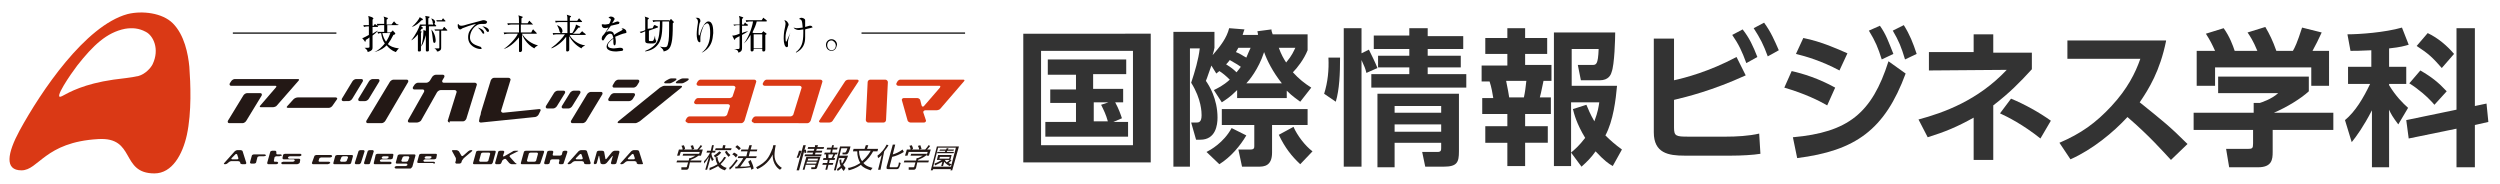 <?xml version="1.0" encoding="utf-8"?>
<!-- Generator: Adobe Illustrator 20.1.0, SVG Export Plug-In . SVG Version: 6.00 Build 0)  -->
<svg version="1.1" id="design" xmlns="http://www.w3.org/2000/svg" xmlns:xlink="http://www.w3.org/1999/xlink" x="0px" y="0px"
	 viewBox="0 0 408 30" style="enable-background:new 0 0 408 30;" xml:space="preserve">
<style type="text/css">
	.st0{fill:#231815;}
	.st1{fill:#DA3915;}
	.st2{fill:#333333;}
</style>
<g>
	<g>
		<g>
			<path d="M60.8,5.8c0,1.3,0,1.5,0,1.8c0,0.4,0,0.5-0.3,0.7c-0.2,0.1-0.2,0.1-0.5,0.2c0-0.2-0.1-0.4-0.5-0.7v0c0.2,0,0.3,0,0.5,0
				c0.1,0,0.2,0,0.3-0.1c0,0,0-0.1,0-0.5c0-0.2,0-0.6,0-1.1c-0.1,0.1-0.5,0.4-0.6,0.4c0,0.1,0,0.3-0.1,0.3c0,0-0.1,0-0.1-0.1
				l-0.4-0.5c0.2,0,0.2,0,0.3-0.1c0.1,0,0.4-0.2,0.8-0.4l0-1.4c-0.1,0-0.5,0-0.8,0.1l-0.1-0.3c0.4,0,0.9,0,0.9,0
				c0-0.7,0-1.1-0.1-1.5l0.6,0.2c0.1,0,0.1,0,0.1,0.1C61,3,61,3,60.8,3.2v1H61L61.1,4c0,0,0.1-0.1,0.1-0.1c0,0,0,0,0.1,0.1l0.3,0.2
				c0,0,0.1,0.1,0.1,0.1c0,0.1-0.1,0.1-0.1,0.1h-0.8l0,1.1C60.9,5.4,61.6,5,61.7,5l0,0C61.4,5.3,61.1,5.6,60.8,5.8z M64.6,8.5
				c-0.6-0.2-1.1-0.6-1.5-1.1c-0.4,0.4-0.9,0.8-2,1.1l0,0c0.7-0.3,1.2-0.8,1.7-1.4c-0.3-0.4-0.5-1-0.6-1.7c-0.2,0-0.3,0-0.5,0.1
				l-0.1-0.3c0.4,0,0.9,0,0.9,0h0.2V4.1h-0.4c-0.2,0-0.4,0-0.7,0.1l-0.1-0.3c0.4,0,0.9,0,0.9,0h0.3c0-0.3,0-0.8,0-0.9
				c0,0-0.1-0.3-0.1-0.3l0.6,0.2c0,0,0.1,0,0.1,0.1c0,0.1-0.2,0.2-0.2,0.2v0.8h0.8l0.3-0.4c0,0,0.1-0.1,0.1-0.1c0,0,0.1,0,0.1,0.1
				l0.4,0.4C65,3.9,65,3.9,65,4c0,0.1,0,0.1-0.1,0.1h-1.7v1.2h0.5L64,5.1C64,5,64,5,64.1,5c0,0,0.1,0,0.1,0.1l0.3,0.3
				c0,0,0,0.1,0,0.1c0,0.1-0.2,0.2-0.3,0.2c-0.3,0.6-0.6,1.1-0.9,1.5c0.3,0.3,0.9,0.6,1.8,0.7v0C64.9,8.1,64.8,8.2,64.6,8.5z
				 M62.4,5.4c0.1,0.5,0.3,1,0.6,1.4c0.4-0.6,0.6-1.1,0.7-1.4H62.4z"/>
			<path d="M67.1,6.6c0.8-1,1.3-2.1,1.4-2.5L69,4.5c0,0,0,0,0,0.1c0,0.1-0.1,0.1-0.2,0.1c-0.1,0.2-0.2,0.3-0.2,0.4l0.1,0
				c0,0,0.1,0,0.1,0.1c0,0.1-0.1,0.1-0.1,0.2c0,0.4,0,2.8,0,2.8c0,0.2-0.2,0.2-0.3,0.2c0,0-0.2,0-0.2-0.1c0-0.1,0-0.5,0-0.6
				c0-0.6,0-1.6,0-2.1C67.9,6,67.5,6.4,67.1,6.6L67.1,6.6z M67.2,4.4c0.7-0.6,1.2-1.3,1.3-1.6L69,3.1c0,0,0,0.1,0,0.1
				c0,0.1-0.1,0.1-0.2,0.1C68.4,3.7,67.9,4.2,67.2,4.4L67.2,4.4z M68.7,7.6c0.3-0.8,0.4-1.7,0.4-2.5c0-0.1,0-0.1,0-0.2l0.6,0.2
				c0,0,0.1,0,0.1,0.1c0,0.1-0.1,0.1-0.2,0.2C69.3,6.4,69.1,7.2,68.7,7.6L68.7,7.6z M70.6,4.1l0.1-0.2c0,0,0.1-0.1,0.1-0.1
				s0.1,0,0.1,0.1l0.2,0.2c0,0,0.1,0.1,0.1,0.1c0,0.1-0.1,0.1-0.1,0.1h-1.1c0,1.3,0,1.4,0,2.6c0,0.2,0,1.2,0,1.3
				c0,0.2-0.2,0.2-0.3,0.2c-0.2,0-0.2-0.1-0.2-0.2c0-0.1,0-0.5,0-0.5c0-0.7,0-1.5,0-2.2V4.2h-0.2c-0.1,0-0.4,0-0.7,0.1l-0.1-0.3
				c0.3,0,0.7,0,1,0c0-0.3,0-1.2-0.1-1.4l0.6,0.1c0.1,0,0.1,0,0.1,0.1c0,0.1-0.1,0.1-0.2,0.2v1H70.6z M70.4,4.8
				c0.7,0.8,0.7,1.7,0.7,1.8C71.1,6.9,71,7,70.9,7c-0.2,0-0.2-0.1-0.3-0.9C70.6,5.9,70.5,5.4,70.4,4.8L70.4,4.8z M70.4,3
				C70.6,3.1,71,3.2,71,3.6c0,0.2-0.1,0.3-0.2,0.3c-0.1,0-0.2,0-0.2-0.4C70.5,3.2,70.4,3.1,70.4,3L70.4,3z M71.5,5
				c-0.1,0-0.3,0-0.5,0l-0.1-0.2c0.4,0,0.7,0,0.7,0h0.6l0.2-0.3c0,0,0-0.1,0.1-0.1c0,0,0.1,0,0.1,0.1l0.3,0.3c0,0,0.1,0.1,0.1,0.1
				c0,0.1,0,0.1-0.1,0.1H72c0,0.7,0,1.4,0,2c0,0.1,0,0.7,0,0.8c0,0.3-0.1,0.4-0.3,0.5c-0.1,0.1-0.3,0.1-0.4,0.1
				C71.3,8.1,71,8,70.9,7.9v0c0.2,0,0.3,0,0.5,0c0.3,0,0.3,0,0.3-0.2V5H71.5z M72.1,3.3l0.1-0.2c0,0,0.1-0.1,0.1-0.1
				c0,0,0.1,0,0.1,0.1l0.2,0.2c0,0,0.1,0.1,0.1,0.1c0,0.1,0,0.1-0.1,0.1h-1c0,0-0.2,0-0.3,0l-0.1-0.2c0.2,0,0.4,0,0.5,0H72.1z"/>
			<path d="M79.1,3.9c-0.8,0-1,0-1.4,0.3c-0.6,0.4-1,1.2-1,1.9c0,1.1,1.1,1.3,1.6,1.5c0.1,0,0.3,0.1,0.3,0.4C78.6,8,78.4,8,78.4,8
				c-0.6,0-2-0.5-2-1.9c0-0.3,0-0.8,0.5-1.4c0.2-0.2,0.3-0.4,0.8-0.8c-0.6,0.1-2,0.6-2.2,0.7c-0.3,0.2-0.3,0.2-0.4,0.2
				c-0.2,0-0.4-0.2-0.4-0.6c0-0.2,0-0.3,0.1-0.3c0.1,0.2,0.2,0.3,0.5,0.3c0.1,0,0.3,0,0.9-0.2c0.7-0.2,1.9-0.5,2.6-0.7
				c0.1,0,0.1,0,0.2,0c0.1,0,0.5,0.1,0.5,0.3C79.4,3.9,79.2,3.9,79.1,3.9z M78.9,5.5c-0.1,0-0.1,0-0.3-0.3c-0.1-0.2-0.3-0.4-0.6-0.7
				c0.4,0.1,1,0.4,1,0.8C79.1,5.4,79,5.5,78.9,5.5z M79.6,5.2c-0.1,0-0.1,0-0.3-0.3c-0.1-0.2-0.4-0.5-0.6-0.6c0.4,0,1.1,0.3,1.1,0.7
				C79.8,5.2,79.7,5.2,79.6,5.2z"/>
			<path d="M86.7,5.3l0.2-0.4c0,0,0.1-0.1,0.1-0.1c0,0,0.1,0,0.1,0.1l0.4,0.4c0,0,0.1,0.1,0.1,0.1c0,0.1,0,0.1-0.1,0.1h-2.3
				c0.5,0.9,1.6,1.7,2.6,1.9v0c-0.2,0.1-0.5,0.3-0.6,0.5c-1.3-0.7-1.9-1.9-2-2.4h0c0,0.3,0,0.9,0,1.1c0,0.4,0,1.5,0,1.6
				c0,0.2-0.2,0.3-0.3,0.3c-0.2,0-0.2-0.1-0.2-0.2c0-0.1,0-0.8,0-0.9c0-0.3,0-0.8,0-1.3C84,7,83,7.8,82.2,8v0
				c1.2-0.8,2.2-2.1,2.3-2.5H83c-0.1,0-0.4,0-0.7,0.1l-0.1-0.3c0.4,0,0.8,0,0.9,0h1.6c0-0.4,0-0.9,0-1.3h-1.1c-0.1,0-0.4,0-0.7,0.1
				l-0.1-0.3c0.3,0,0.6,0,0.9,0h1c0-0.8,0-1-0.1-1.3l0.6,0.2c0.1,0,0.1,0.1,0.1,0.1c0,0.1-0.1,0.1-0.2,0.2v0.8h1l0.2-0.3
				c0-0.1,0.1-0.1,0.1-0.1c0,0,0.1,0,0.1,0.1l0.4,0.4c0,0,0.1,0.1,0.1,0.1C86.9,4,86.9,4,86.8,4h-1.8v1.3H86.7z"/>
			<path d="M93,5.8c0.4,0.7,1.4,1.5,2.5,1.6l0,0c-0.1,0.1-0.5,0.2-0.6,0.5c-1-0.5-1.7-1.4-2-2c0,0.6,0,1.1,0,1.4c0,0.1,0,0.7,0,0.8
				c0,0.3-0.3,0.3-0.3,0.3c-0.2,0-0.2-0.1-0.2-0.2c0-0.1,0-0.3,0-0.4c0-0.9,0-1.2,0-1.8c-0.5,0.7-1.4,1.5-2.4,1.9l0-0.1
				c1-0.7,1.8-1.6,2.2-2.2H91c-0.2,0-0.5,0-0.7,0.1l-0.1-0.3c0.3,0,0.6,0,0.9,0h1.5c0-0.7,0-0.8,0-1.8h-1.2c-0.2,0-0.5,0-0.7,0.1
				l-0.1-0.3c0.3,0,0.6,0,0.9,0h1.1c0-0.6,0-0.7-0.1-1l0.6,0.2c0,0,0.1,0,0.1,0.1c0,0-0.1,0.1-0.2,0.2c0,0.1,0,0.4,0,0.5h1.2
				l0.2-0.3c0,0,0.1-0.1,0.1-0.1c0,0,0.1,0,0.1,0.1l0.3,0.3c0,0,0.1,0.1,0.1,0.1c0,0.1-0.1,0.1-0.1,0.1h-1.9c0,0.8,0,0.9,0,1.8h0.4
				C93.6,5.1,94,4.3,94,4l0.6,0.3c0.1,0,0.1,0.1,0.1,0.1c0,0.1-0.1,0.1-0.3,0.1c-0.1,0.1-0.1,0.1-0.4,0.5c-0.2,0.3-0.4,0.4-0.5,0.5
				h1.1l0.3-0.3c0.1-0.1,0.1-0.1,0.1-0.1c0,0,0.1,0,0.1,0.1l0.4,0.3c0,0,0.1,0.1,0.1,0.1c0,0.1-0.1,0.1-0.1,0.1H93z M90.9,4.1
				c0.3,0.1,0.9,0.4,0.9,1c0,0.1-0.1,0.3-0.2,0.3c-0.2,0-0.2-0.2-0.3-0.3C91.3,5,91.2,4.6,90.9,4.1L90.9,4.1z"/>
			<path d="M102.1,5.4c-0.6,0.1-1.2,0.4-1.7,0.6c0,0.1,0.1,0.4,0.1,0.8c0,0.1,0,0.6-0.2,0.6c-0.2,0-0.2-0.4-0.2-0.5
				c0-0.1,0-0.5,0-0.6c-0.4,0.3-0.9,0.7-0.9,1.1c0,0.5,0.8,0.5,1,0.5c0.3,0,0.7-0.1,0.9-0.1c0.1,0,0.2,0,0.2,0
				c0.3,0,0.4,0.2,0.4,0.3c0,0.1-0.1,0.2-0.2,0.2c-0.1,0-0.7,0.1-0.9,0.1c-0.3,0-1.6,0-1.6-0.8c0-0.6,0.8-1.2,1.1-1.4
				c-0.1-0.3-0.1-0.7-0.5-0.7c-0.4,0-0.7,0.4-0.8,0.6c-0.3,0.5-0.3,0.5-0.4,0.5c-0.1,0-0.2-0.1-0.2-0.3c0-0.2,0.1-0.3,0.1-0.4
				c0.4-0.4,0.7-0.9,1-1.4c-0.2,0-0.4,0.1-0.5,0.1c-0.4,0-0.6-0.2-0.6-0.6C98.3,3.9,98.5,4,98.7,4c0.3,0,0.6-0.1,0.7-0.1
				c0.1-0.1,0.3-0.6,0.3-0.7c0-0.1-0.1-0.2-0.4-0.3c0.1-0.1,0.2-0.2,0.4-0.2c0.3,0,0.6,0.2,0.6,0.4c0,0.1-0.1,0.2-0.1,0.2
				c-0.1,0.2-0.1,0.2-0.3,0.5c0.1,0,0.7-0.3,0.9-0.3c0.1,0,0.3,0.1,0.3,0.2c0,0.1-0.1,0.1-0.1,0.2c-0.3,0.1-1,0.2-1.3,0.3
				C99.1,5,99,5.1,98.9,5.3c0.1-0.1,0.3-0.2,0.6-0.2c0.6,0,0.7,0.4,0.7,0.6c0.4-0.3,1-0.6,1.2-0.7c0.1-0.1,0.2-0.1,0.2-0.2
				c0-0.1,0-0.1-0.2-0.2c0,0,0.1,0,0.1,0c0.2,0,0.7,0.2,0.7,0.5C102.3,5.3,102.2,5.4,102.1,5.4z"/>
			<path d="M106.5,4.6l0.2-0.4c0-0.1,0.1-0.1,0.1-0.1c0,0,0.1,0,0.1,0l0.4,0.2c0,0,0.1,0,0.1,0.1c0,0,0,0.1-0.1,0.1l-1.4,0.5
				c0,0.3,0,1.5,0,1.6c0,0.1,0.1,0.1,0.4,0.1c0.3,0,0.4,0,0.6-0.9h0c0,0.1,0,0.5,0.1,0.7c0,0,0,0.1,0.1,0.1c0,0,0,0.1,0,0.1
				c0,0.1-0.1,0.3-0.2,0.3c-0.1,0.1-0.4,0.1-0.7,0.1c-0.9,0-0.9-0.2-0.9-0.5c0-0.2,0-1.3,0-1.5c-0.2,0.1-0.5,0.2-0.7,0.3l-0.2-0.2
				c0.3-0.1,0.6-0.1,0.9-0.3c0-0.8,0-1.5,0-1.7c0-0.2,0-0.4-0.1-0.5l0.6,0.2c0,0,0.1,0.1,0.1,0.1c0,0.1-0.1,0.1-0.2,0.2
				c0,0.2,0,1.3,0,1.5L106.5,4.6z M109.2,3.4l0.2-0.2c0,0,0.1-0.1,0.1-0.1c0,0,0.1,0,0.1,0.1l0.3,0.3c0,0,0.1,0.1,0.1,0.1
				c0,0-0.1,0.1-0.2,0.2c0,0.5,0,1.8-0.1,2.6c-0.2,1.4-0.5,1.8-1.4,2c0-0.2-0.1-0.4-0.6-0.8l0,0c0.1,0,0.4,0.1,0.7,0.1
				c0.3,0,0.5,0,0.6-0.5c0.2-0.7,0.2-1.4,0.2-3.7h-1.1c0,1,0,2.3-0.4,3.2c-0.3,0.7-1,1.5-2.4,1.7l0-0.1c1.3-0.5,1.9-1.2,2.1-1.9
				c0.3-0.9,0.3-2.5,0.3-2.9h-0.4c-0.1,0-0.4,0-0.7,0.1l-0.1-0.3c0.5,0,0.9,0,0.9,0H109.2z"/>
			<path d="M115.4,8c-0.2,0.2-0.6,0.5-0.9,0.6l0,0c1.1-0.8,1.4-2,1.4-3.2c0-0.4,0-1.6-0.5-1.6c-0.2,0-0.4,0.3-0.5,0.3
				c-0.2,0.4-0.6,1.4-0.6,2.1c0,0.1,0,0.4,0,0.5c0,0.1,0,0.2-0.1,0.2c-0.4,0-0.5-0.8-0.5-1.3c0-0.5,0.1-1.3,0.2-1.9c0,0,0-0.2,0-0.2
				c0-0.3-0.2-0.5-0.4-0.6c0.1,0,0.2,0,0.3,0c0.3,0,0.5,0.2,0.5,0.5c0,0.1,0,0.2-0.1,0.3C114.1,4,114,4.7,114,5.3
				c0,0.1,0,0.5,0.1,0.5c0,0,0,0,0.1-0.1c0.1-0.5,0.7-2.2,1.4-2.2c0.8,0,0.8,1.3,0.8,1.9C116.3,6.6,116.1,7.3,115.4,8z"/>
			<path d="M122,4.2h-0.9c0,0.2,0,1.1,0,1.2c0.1-0.1,0.8-0.3,1-0.3l0,0c-0.1,0.1-0.8,0.5-1,0.6c0,0.3,0,1.9,0,2.1
				c0,0.3,0,0.6-0.6,0.8c0-0.2-0.1-0.5-0.7-0.6v0c0.1,0,0.5,0,0.6,0c0.2,0,0.3,0,0.3-0.3V5.9c-0.4,0.2-0.6,0.3-0.7,0.4
				c0,0.1-0.1,0.2-0.1,0.2c0,0-0.1,0-0.1-0.1l-0.3-0.6c0.1,0,0.1,0,0.2,0c0.2,0,0.8-0.2,1-0.3c0-0.2,0-1.2,0-1.4h-0.2
				c-0.2,0-0.4,0-0.7,0.1L119.7,4c0.4,0,0.7,0,1,0c0-0.1,0-0.7,0-0.9c0-0.2-0.1-0.4-0.1-0.5l0.6,0.2c0.1,0,0.1,0.1,0.1,0.1
				c0,0-0.1,0.1-0.2,0.2c0,0.1,0,0.7,0,0.9h0.3l0.1-0.2c0,0,0-0.1,0.1-0.1s0.1,0,0.1,0.1l0.3,0.2C122.1,4,122.1,4,122,4.2
				C122.1,4.1,122.1,4.2,122,4.2z M125.1,3.5h-1.6c-0.1,0.5-0.4,1.2-0.7,1.8l0.2,0.1h1.3l0.2-0.2c0,0,0.1-0.1,0.1-0.1
				c0,0,0.1,0,0.1,0.1l0.3,0.2c0,0,0.1,0.1,0.1,0.1c0,0.1,0,0.1-0.2,0.2c0,0.4,0,0.9,0,1.2c0,0.2,0,1,0,1.2c0,0.3-0.2,0.3-0.3,0.3
				c-0.2,0-0.2-0.1-0.2-0.4H123c0,0.2,0,0.4-0.3,0.4c-0.1,0-0.2-0.1-0.2-0.2c0-0.1,0-0.3,0-0.4c0-0.3,0-0.6,0-1c0-0.3,0-0.8,0-1.1
				c-0.2,0.3-0.6,1-1.1,1.4l0,0c0.7-0.9,1.3-2.4,1.5-3.6h-0.4c-0.1,0-0.4,0-0.7,0.1l-0.1-0.3c0.4,0,0.8,0,0.9,0h1.7l0.2-0.3
				c0,0,0.1-0.1,0.1-0.1c0,0,0.1,0,0.1,0.1l0.4,0.3C125.1,3.3,125.2,3.4,125.1,3.5C125.2,3.5,125.1,3.5,125.1,3.5z M124.4,5.6H123
				v2.3h1.4V5.6z"/>
			<path d="M128.6,6.8c0,0.3,0,0.3,0,0.4c0,0,0,0.2,0,0.3c0,0.1-0.1,0.2-0.2,0.2c-0.3,0-0.5-0.6-0.5-1.4c0-0.1,0-0.7,0.1-1.3
				c0.1-0.4,0.2-1,0.2-1.1c0-0.3-0.1-0.4-0.2-0.6c0.4,0,0.7,0.5,0.7,0.7c0,0.1,0,0.1-0.1,0.3c-0.3,0.9-0.4,1.2-0.4,1.8
				c0,0.2,0,0.7,0.1,0.7c0,0,0.1-0.1,0.1-0.1c0-0.1,0.5-1.1,0.6-1.4l0,0C128.9,5.5,128.6,6.6,128.6,6.8z M132.5,4.5
				c-0.2,0.1-0.9,0.2-1.1,0.3c0,0.2,0,1.1,0,1.3c0,1-0.3,1.9-1.5,2.5l0-0.1c0.9-0.7,1.2-1.5,1.2-3.1c0-0.3,0-0.5,0-0.6
				c-0.1,0-0.6,0.1-0.7,0.1c-0.3,0-0.7-0.1-0.9-0.4c0.1,0,0.3,0.1,0.5,0.1c0,0,0.4,0,1-0.1c-0.1-1.1-0.1-1.3-0.6-1.4
				c0.1-0.1,0.2-0.2,0.4-0.2c0.1,0,0.6,0.1,0.6,0.4c0,0,0,0.2,0,0.3c0,0.2,0,0.6,0,0.8c0.3-0.1,0.4-0.1,0.7-0.2c0,0,0.1,0,0.2,0
				c0.1,0,0.3,0.1,0.3,0.3C132.6,4.5,132.6,4.5,132.5,4.5z"/>
			<path d="M135.7,8.3c-0.5,0-0.9-0.4-0.9-1c0-0.5,0.4-0.9,0.9-0.9c0.5,0,0.9,0.4,0.9,0.9C136.5,7.9,136.2,8.3,135.7,8.3z
				 M135.7,6.6c-0.4,0-0.7,0.3-0.7,0.8c0,0.4,0.3,0.8,0.7,0.8c0.4,0,0.7-0.3,0.7-0.8C136.4,7,136,6.6,135.7,6.6z"/>
		</g>
		<rect x="140.6" y="5.3" width="16.9" height="0.2"/>
		<rect x="38" y="5.3" width="16.9" height="0.2"/>
	</g>
	<g>
		<path class="st0" d="M38.9,25.8c0,0.1,0,0.2-0.2,0.2h-0.8c-0.1,0-0.2-0.1-0.1-0.2l0.6-0.6c0.1-0.1,0.2-0.1,0.3,0L38.9,25.8z
			 M40.2,26.6l-0.6-1.9c0-0.1-0.2-0.2-0.3-0.2h-0.6c-0.1,0-0.3,0.1-0.4,0.2l-1.7,1.9c-0.1,0.1-0.1,0.2,0.1,0.2h0.1
			c0.1,0,0.3-0.1,0.4-0.2l0.1-0.1c0.1-0.1,0.3-0.2,0.4-0.2h1.2c0.1,0,0.3,0.1,0.3,0.2l0,0.1c0,0.1,0.2,0.2,0.3,0.2H40
			C40.1,26.8,40.2,26.7,40.2,26.6z"/>
		<path class="st0" d="M43.1,25.5h-0.8c-0.1,0-0.3,0.1-0.3,0.2l-0.2,0.8c0,0.1-0.2,0.2-0.3,0.2h-0.5c-0.1,0-0.2-0.1-0.2-0.2l0.3-1.1
			c0-0.1,0.2-0.2,0.3-0.2h1.8c0.1,0,0.2,0.1,0.2,0.2C43.4,25.4,43.2,25.5,43.1,25.5z"/>
		<path class="st0" d="M45.6,25.5h-0.5c-0.1,0-0.3,0.1-0.3,0.2l-0.1,0.5c0,0.1,0,0.2,0.2,0.2h0.3c0.1,0,0.2,0.1,0.2,0.2
			c0,0.1-0.2,0.2-0.3,0.2h-1.3c-0.1,0-0.2-0.1-0.2-0.2l0.5-1.8c0-0.1,0.2-0.2,0.3-0.2h0.5c0.1,0,0.2,0.1,0.2,0.2l0,0.2
			c0,0.1,0,0.2,0.2,0.2h0.5c0.1,0,0.2,0.1,0.2,0.2C45.8,25.4,45.7,25.5,45.6,25.5z"/>
		<path class="st0" d="M48.5,26.8h-2.4c-0.1,0-0.2-0.1-0.2-0.2c0-0.1,0.2-0.2,0.3-0.2h1.6c0.1,0,0.3-0.1,0.3-0.2
			c0-0.1-0.1-0.2-0.2-0.2h-1.6c-0.1,0-0.2-0.1-0.2-0.2l0.1-0.5c0-0.1,0.2-0.2,0.3-0.2H49c0.1,0,0.2,0.1,0.2,0.2
			c0,0.1-0.2,0.2-0.3,0.2h-1.6c-0.1,0-0.3,0.1-0.3,0.2c0,0.1,0.1,0.2,0.2,0.2h1.6c0.1,0,0.2,0.1,0.2,0.2l-0.1,0.5
			C48.8,26.7,48.6,26.8,48.5,26.8z"/>
		<path class="st0" d="M53.5,26.8h-2.4c-0.1,0-0.2-0.1-0.2-0.2l0.4-1.1c0-0.1,0.2-0.2,0.3-0.2H54c0.1,0,0.2,0.1,0.2,0.2
			c0,0.1-0.2,0.2-0.3,0.2h-1.5c-0.1,0-0.3,0.1-0.3,0.2L52,26.2c0,0.1,0,0.2,0.2,0.2h1.5c0.1,0,0.2,0.1,0.2,0.2
			C53.8,26.7,53.6,26.8,53.5,26.8z"/>
		<path class="st0" d="M56.6,26.2c0,0.1-0.2,0.2-0.3,0.2h-0.6c-0.1,0-0.2-0.1-0.2-0.2l0.2-0.5c0-0.1,0.2-0.2,0.3-0.2h0.6
			c0.1,0,0.2,0.1,0.2,0.2L56.6,26.2z M57.3,26.6l0.3-1.1c0-0.1,0-0.2-0.2-0.2h-2.4c-0.1,0-0.3,0.1-0.3,0.2l-0.3,1.1
			c0,0.1,0,0.2,0.2,0.2H57C57.1,26.8,57.3,26.7,57.3,26.6z"/>
		<path class="st0" d="M58.6,26.8h-0.5c-0.1,0-0.2-0.1-0.2-0.2l0.6-1.9c0-0.1,0.2-0.2,0.3-0.2h0.5c0.1,0,0.2,0.1,0.2,0.2l-0.6,1.9
			C58.8,26.7,58.7,26.8,58.6,26.8z"/>
		<path class="st0" d="M60.1,26.8h-0.5c-0.1,0-0.2-0.1-0.2-0.2l0.6-1.9c0-0.1,0.2-0.2,0.3-0.2h0.5c0.1,0,0.2,0.1,0.2,0.2l-0.6,1.9
			C60.4,26.7,60.3,26.8,60.1,26.8z"/>
		<path class="st0" d="M63.4,25.7c0,0.1-0.2,0.2-0.3,0.2h-0.6c-0.1,0-0.2-0.1-0.2-0.2c0-0.1,0.2-0.2,0.3-0.2h0.6
			C63.4,25.5,63.5,25.6,63.4,25.7z M63.9,26.6c0-0.1-0.1-0.2-0.2-0.2h-1.5c-0.1,0-0.2-0.1-0.2-0.2c0-0.1,0.2-0.2,0.3-0.2h1.5
			c0.1,0,0.3-0.1,0.3-0.2l0.1-0.5c0-0.1,0-0.2-0.2-0.2h-2.4c-0.1,0-0.3,0.1-0.3,0.2L61,26.6c0,0.1,0,0.2,0.2,0.2h2.4
			C63.8,26.8,63.9,26.7,63.9,26.6z"/>
		<path class="st0" d="M66.6,26.2c0,0.1-0.2,0.2-0.3,0.2h-0.6c-0.1,0-0.2-0.1-0.2-0.2l0.2-0.5c0-0.1,0.2-0.2,0.3-0.2h0.6
			c0.1,0,0.2,0.1,0.2,0.2L66.6,26.2z M67.3,27.2l0.5-1.8c0-0.1,0-0.2-0.2-0.2h-2.4c-0.1,0-0.3,0.1-0.3,0.2l-0.3,1.1
			c0,0.1,0,0.2,0.2,0.2h1.5c0.1,0,0.2,0.1,0.2,0.2c0,0.1-0.2,0.2-0.3,0.2h-1.5c-0.1,0-0.3,0.1-0.3,0.2c0,0.1,0.1,0.2,0.2,0.2H67
			C67.1,27.5,67.2,27.3,67.3,27.2z"/>
		<path class="st0" d="M70.4,25.7c0,0.1-0.2,0.2-0.3,0.2h-0.6c-0.1,0-0.2-0.1-0.2-0.2c0-0.1,0.2-0.2,0.3-0.2h0.6
			C70.4,25.5,70.5,25.6,70.4,25.7z M71,26.6c0-0.1-0.1-0.2-0.2-0.2h-1.5c-0.1,0-0.2-0.1-0.2-0.2c0-0.1,0.2-0.2,0.3-0.2h1.5
			c0.1,0,0.3-0.1,0.3-0.2l0.1-0.5c0-0.1,0-0.2-0.2-0.2h-2.4c-0.1,0-0.3,0.1-0.3,0.2l-0.3,1.1c0,0.1,0,0.2,0.2,0.2h2.4
			C70.8,26.8,70.9,26.7,71,26.6z"/>
		<path class="st0" d="M75.7,25.8c-0.1,0.1-0.2,0.3-0.3,0.4l-0.1,0.3c0,0.1-0.2,0.2-0.3,0.2h-0.5c-0.1,0-0.2-0.1-0.2-0.2l0.1-0.3
			c0-0.1,0-0.3,0-0.4l-0.6-1.1c-0.1-0.1,0-0.2,0.1-0.2h0.6c0.1,0,0.3,0.1,0.4,0.2l0.4,0.7c0.1,0.1,0.2,0.1,0.3,0l0.8-0.7
			c0.1-0.1,0.3-0.2,0.5-0.2H77c0.1,0,0.1,0.1,0,0.2L75.7,25.8z"/>
		<path class="st0" d="M79.7,26.2c0,0.1-0.2,0.2-0.3,0.2h-1c-0.1,0-0.2-0.1-0.2-0.2l0.3-1.1c0-0.1,0.2-0.2,0.3-0.2h1
			c0.1,0,0.2,0.1,0.2,0.2L79.7,26.2z M80.4,26.6l0.5-1.8c0-0.1,0-0.2-0.2-0.2H78c-0.1,0-0.3,0.1-0.3,0.2l-0.5,1.8
			c0,0.1,0,0.2,0.2,0.2h2.8C80.2,26.8,80.3,26.7,80.4,26.6z"/>
		<path class="st0" d="M84.2,26.8h-0.7c-0.1,0-0.3-0.1-0.4-0.2L82.6,26c-0.1-0.1-0.2-0.1-0.4,0c-0.1,0.1-0.3,0.2-0.3,0.4l-0.1,0.2
			c0,0.1-0.2,0.2-0.3,0.2h-0.5c-0.1,0-0.2-0.1-0.2-0.2l0.5-1.8c0-0.1,0.2-0.2,0.3-0.2h0.5c0.1,0,0.2,0.1,0.2,0.2l-0.2,0.6
			c0,0.1,0,0.2,0.2,0.1l1.4-0.8c0.1-0.1,0.3-0.1,0.5-0.1h0.3c0.1,0,0.1,0.1,0,0.1l-1.2,0.6c-0.1,0.1-0.2,0.2-0.1,0.3l0.9,1
			C84.4,26.7,84.3,26.8,84.2,26.8z"/>
		<path class="st0" d="M87.5,26.2c0,0.1-0.2,0.2-0.3,0.2h-1c-0.1,0-0.2-0.1-0.2-0.2l0.3-1.1c0-0.1,0.2-0.2,0.3-0.2h1
			c0.1,0,0.2,0.1,0.2,0.2L87.5,26.2z M88.2,26.6l0.6-1.8c0-0.1,0-0.2-0.2-0.2h-2.8c-0.1,0-0.3,0.1-0.3,0.2L85,26.6
			c0,0.1,0,0.2,0.2,0.2h2.8C88,26.8,88.2,26.7,88.2,26.6z"/>
		<path class="st0" d="M91.7,26.8h-0.3c-0.1,0-0.2-0.1-0.2-0.2l0.1-0.4c0-0.1,0-0.2-0.2-0.2h-1c-0.1,0-0.3,0.1-0.3,0.2l-0.1,0.4
			c0,0.1-0.2,0.2-0.3,0.2H89c-0.1,0-0.2-0.1-0.2-0.2l0.5-1.8c0-0.1,0.2-0.2,0.3-0.2h0.5c0.1,0,0.2,0.1,0.2,0.2l-0.1,0.4
			c0,0.1,0,0.2,0.2,0.2h1c0.1,0,0.3-0.1,0.3-0.2l0.1-0.4c0-0.1,0.2-0.2,0.3-0.2h0.3c0.1,0,0.2,0.1,0.2,0.2L92,26.6
			C92,26.7,91.9,26.8,91.7,26.8z"/>
		<path class="st0" d="M95.1,25.8c0,0.1,0,0.2-0.2,0.2h-0.8c-0.1,0-0.2-0.1-0.1-0.2l0.6-0.6c0.1-0.1,0.2-0.1,0.3,0L95.1,25.8z
			 M96.4,26.6l-0.6-1.9c0-0.1-0.2-0.2-0.3-0.2h-0.7c-0.1,0-0.3,0.1-0.4,0.2l-1.7,1.9c-0.1,0.1-0.1,0.2,0.1,0.2h0.1
			c0.1,0,0.3-0.1,0.4-0.2l0.1-0.1c0.1-0.1,0.3-0.2,0.4-0.2H95c0.1,0,0.3,0.1,0.3,0.2l0,0.1c0,0.1,0.2,0.2,0.3,0.2h0.6
			C96.3,26.8,96.4,26.7,96.4,26.6z"/>
		<path class="st0" d="M100.3,26.8h-0.4c-0.1,0-0.2-0.1-0.2-0.2l0.3-1.1c0-0.1,0-0.1-0.1,0l-0.9,1.1c-0.1,0.1-0.3,0.2-0.4,0.2h-0.3
			c-0.1,0-0.3-0.1-0.3-0.2l-0.2-1.1c0-0.1-0.1-0.1-0.1,0l-0.3,1.1c0,0.1-0.2,0.2-0.3,0.2c-0.1,0-0.2-0.1-0.2-0.2l0.5-1.8
			c0-0.1,0.2-0.2,0.3-0.2h0.6c0.1,0,0.3,0.1,0.3,0.2l0.2,1.1c0,0.1,0.1,0.1,0.2,0l0.9-1.1c0.1-0.1,0.3-0.2,0.4-0.2h0.6
			c0.1,0,0.2,0.1,0.2,0.2l-0.5,1.8C100.6,26.7,100.4,26.8,100.3,26.8z"/>
		<path class="st0" d="M103.6,25.8c0,0.1,0,0.2-0.2,0.2h-0.8c-0.1,0-0.2-0.1-0.1-0.2l0.6-0.6c0.1-0.1,0.2-0.1,0.3,0L103.6,25.8z
			 M104.9,26.6l-0.6-1.9c0-0.1-0.2-0.2-0.3-0.2h-0.6c-0.1,0-0.3,0.1-0.4,0.2l-1.7,1.9c-0.1,0.1-0.1,0.2,0.1,0.2h0.1
			c0.1,0,0.3-0.1,0.4-0.2l0.1-0.1c0.1-0.1,0.3-0.2,0.4-0.2h1.2c0.1,0,0.3,0.1,0.3,0.2l0,0.1c0,0.1,0.2,0.2,0.3,0.2h0.6
			C104.9,26.8,105,26.7,104.9,26.6z"/>
	</g>
	<g>
		<path class="st0" d="M45.2,17.2c-0.1,0.2-0.5,0.3-0.7,0.3h-1.9c-0.2,0-0.3-0.1-0.1-0.3l2.5-2.9c0.2-0.2,0.1-0.3-0.1-0.3h-7.2
			c-0.2,0-0.3-0.2-0.2-0.4l0.2-0.3c0.1-0.2,0.4-0.4,0.6-0.4h10.3c0.2,0,0.3,0.1,0.1,0.3L45.2,17.2z M40.2,19.7
			c-0.1,0.2-0.4,0.4-0.6,0.4h-2.2c-0.2,0-0.3-0.2-0.2-0.4l2.5-4.1c0.1-0.2,0.4-0.4,0.6-0.4h2.2c0.2,0,0.3,0.2,0.2,0.4L40.2,19.7z"/>
		<path class="st0" d="M54.3,17.2c-0.1,0.2-0.4,0.4-0.6,0.4H47c-0.2,0-0.3-0.1-0.1-0.3l1-1.1c0.2-0.2,0.5-0.3,0.7-0.3h6.2
			c0.2,0,0.3,0.2,0.2,0.3L54.3,17.2z"/>
		<path class="st0" d="M62.9,19.7c-0.1,0.2-0.4,0.4-0.6,0.4H60c-0.2,0-0.3-0.2-0.2-0.4l3.8-6.3c0.1-0.2,0.4-0.4,0.6-0.4h2.2
			c0.2,0,0.3,0.2,0.2,0.4L62.9,19.7z M58.7,16.5c-0.2,0-0.3-0.2-0.2-0.4l1.7-2.8c0.1-0.2,0.4-0.4,0.6-0.4h0.9c0.2,0,0.3,0.2,0.2,0.4
			l-1.7,2.8c-0.1,0.2-0.4,0.4-0.6,0.4H58.7z M56,16.5c-0.2,0-0.3-0.2-0.2-0.4l1.7-2.8c0.1-0.2,0.4-0.4,0.6-0.4H59
			c0.2,0,0.3,0.2,0.2,0.4l-1.7,2.8c-0.1,0.2-0.4,0.4-0.6,0.4H56z"/>
		<path class="st0" d="M73.4,20c-0.2,0-0.4-0.2-0.3-0.4l1.4-4.5c0.1-0.2-0.1-0.4-0.3-0.4h-2.3c-0.2,0-0.5,0.2-0.6,0.4l-2.6,4.6
			C68.5,19.9,68.2,20,68,20h-1.2c-0.2,0-0.3-0.2-0.2-0.4l2.6-4.6c0.1-0.2,0-0.4-0.2-0.4h-1.4c-0.2,0-0.3-0.2-0.2-0.4l0.2-0.3
			c0.1-0.2,0.4-0.4,0.6-0.4h1.4c0.2,0,0.5-0.2,0.6-0.4l0.3-0.5c0.1-0.2,0.4-0.4,0.6-0.4h1.2c0.2,0,0.3,0.2,0.2,0.4l-0.3,0.5
			c-0.1,0.2,0,0.4,0.2,0.4h5.1c0.2,0,0.4,0.2,0.3,0.4l-1.7,5.5c-0.1,0.2-0.3,0.4-0.5,0.4H73.4z"/>
		<path class="st0" d="M78.5,20c-0.2,0-0.4-0.1-0.3-0.4l0.1-0.5c0.1-0.2,0.2-0.6,0.2-0.8l1.6-5.2c0.1-0.2,0.3-0.4,0.5-0.4H83
			c0.2,0,0.4,0.2,0.3,0.4L81.8,18c-0.1,0.2,0.1,0.4,0.3,0.4l5.9-0.6c0.2,0,0.3,0.1,0.2,0.3l-0.3,0.6c-0.1,0.2-0.4,0.4-0.6,0.4
			L78.5,20z"/>
		<path class="st0" d="M95.7,19.7c-0.1,0.2-0.4,0.4-0.6,0.4h-1.7c-0.2,0-0.3-0.2-0.2-0.4l2.6-4.3c0.1-0.2,0.4-0.4,0.6-0.4h1.7
			c0.2,0,0.3,0.2,0.2,0.4L95.7,19.7z M91.9,17.7c-0.2,0-0.3-0.2-0.2-0.4l1.3-2.1c0.1-0.2,0.4-0.4,0.6-0.4h0.9c0.2,0,0.3,0.2,0.2,0.4
			l-1.3,2.1c-0.1,0.2-0.4,0.4-0.6,0.4H91.9z M89.3,17.7c-0.2,0-0.3-0.2-0.2-0.4l1.3-2.1c0.1-0.2,0.4-0.4,0.6-0.4H92
			c0.2,0,0.3,0.2,0.2,0.4l-1.3,2.1c-0.1,0.2-0.4,0.4-0.6,0.4H89.3z"/>
		<path class="st0" d="M104.4,19.8c-0.2,0.1-0.5,0.3-0.7,0.3h-2.7c-0.2,0-0.3-0.1-0.1-0.3l6.8-5.5c0.2-0.1,0.5-0.3,0.7-0.3h2.7
			c0.2,0,0.3,0.1,0.1,0.3L104.4,19.8z M110.5,13.6c-0.2,0-0.3-0.1-0.1-0.3l0.3-0.2c0.2-0.1,0.5-0.3,0.7-0.3h0.8
			c0.2,0,0.3,0.1,0.1,0.3l-0.3,0.2c-0.2,0.1-0.5,0.3-0.7,0.3H110.5z M108.6,13.6c-0.2,0-0.3-0.1-0.1-0.3l0.3-0.2
			c0.2-0.1,0.5-0.3,0.7-0.3h0.7c0.2,0,0.3,0.1,0.1,0.3l-0.3,0.2c-0.2,0.1-0.5,0.3-0.7,0.3H108.6z M104,13.9
			c-0.1,0.2-0.4,0.4-0.6,0.4h-3.2c-0.2,0-0.3-0.2-0.2-0.4l0.3-0.5c0.1-0.2,0.4-0.4,0.6-0.4h3.2c0.2,0,0.3,0.2,0.2,0.4L104,13.9z
			 M99.5,16.5c-0.2,0-0.3-0.2-0.2-0.4l0.3-0.5c0.1-0.2,0.4-0.4,0.6-0.4h3.2c0.2,0,0.3,0.2,0.2,0.4l-0.3,0.5
			c-0.1,0.2-0.4,0.4-0.6,0.4H99.5z"/>
	</g>
	<g>
		<path class="st1" d="M112.2,20c-0.2,0-0.4-0.2-0.3-0.4l0.1-0.2c0.1-0.2,0.3-0.4,0.5-0.4h5.7c0.2,0,0.5-0.2,0.5-0.4l0.4-1.2
			c0.1-0.2-0.1-0.4-0.3-0.4h-5.2c-0.2,0-0.4-0.2-0.3-0.4l0.1-0.2c0.1-0.2,0.3-0.4,0.5-0.4h5.2c0.2,0,0.5-0.2,0.5-0.4l0.4-1.2
			c0.1-0.2-0.1-0.4-0.3-0.4H114c-0.2,0-0.4-0.2-0.3-0.4l0.1-0.2c0.1-0.2,0.3-0.4,0.5-0.4h8.8c0.2,0,0.4,0.2,0.3,0.4l-1.9,6.3
			c-0.1,0.2-0.3,0.4-0.5,0.4H112.2z"/>
		<path class="st1" d="M123,20c-0.2,0-0.4-0.2-0.3-0.4l0.1-0.2c0.1-0.2,0.3-0.4,0.5-0.4h5.7c0.2,0,0.5-0.2,0.5-0.4l1.3-4.2
			c0.1-0.2-0.1-0.4-0.3-0.4h-5.7c-0.2,0-0.4-0.2-0.3-0.4l0.1-0.2c0.1-0.2,0.3-0.4,0.5-0.4h8.8c0.2,0,0.4,0.2,0.3,0.4l-1.9,6.3
			c-0.1,0.2-0.3,0.4-0.5,0.4H123z"/>
		<path class="st1" d="M141.7,20c-0.2,0-0.4-0.2-0.4-0.4l0.3-6.2c0-0.2,0.2-0.4,0.4-0.4h2.5c0.2,0,0.4,0.2,0.4,0.4l-0.3,6.2
			c0,0.2-0.2,0.4-0.4,0.4H141.7z M135.9,19.7c-0.1,0.2-0.4,0.3-0.6,0.3h-1.4c-0.2,0-0.3-0.2-0.2-0.3l4.2-6.4
			c0.1-0.2,0.4-0.3,0.6-0.3h1.4c0.2,0,0.3,0.2,0.2,0.3L135.9,19.7z"/>
		<path class="st1" d="M153.5,17.7c-0.1,0.2-0.5,0.3-0.7,0.3H151c-0.2,0-0.4,0.2-0.3,0.4l0.4,1.2c0.1,0.2-0.1,0.4-0.3,0.4h-2.2
			c-0.2,0-0.5-0.2-0.5-0.4l-0.9-3.2c-0.1-0.2,0.1-0.4,0.3-0.4h2.2c0.2,0,0.5,0.2,0.5,0.4l0.2,0.8c0.1,0.2,0.2,0.3,0.4,0.1l2.6-3
			c0.1-0.2,0.1-0.3-0.1-0.3h-6.7c-0.2,0-0.4-0.2-0.3-0.4l0.1-0.2c0.1-0.2,0.3-0.4,0.5-0.4h10.3c0.2,0,0.3,0.1,0.1,0.3L153.5,17.7z"
			/>
	</g>
	<path class="st1" d="M30.9,10.9c-0.2-2.1-0.8-5.2-2.7-7.1c-1.7-1.7-5-2.1-7.4-1.5C13.9,4.2,6.7,14.9,3.2,21.3
		c-2,3.7-2.5,6.5,0.3,6.5c2.8,0,3.8-4.6,12.5-5.1c6.2-0.4,3.6,5.6,9.2,5.6c2.9,0,4.6-3.1,5.3-6.3C31.3,18.3,31.1,13.6,30.9,10.9z
		 M24.9,10.5c-0.3,0.6-1.2,1.6-2.3,1.9c-1.3,0.3-2.7,0.4-4.1,0.6c-4.8,0.7-7.1,2-8.4,2.7c-1.6,0.8,1.5-3.7,2.5-5
		c2.6-3.3,4.8-5.4,7.8-6c1.2-0.2,2.3-0.1,3.4,0.5C25,5.8,26.1,8,24.9,10.5z"/>
	<path class="st0" d="M113.8,24.4c0.2-0.2,0.5-0.6,0.5-0.7l0.3,0.1c-0.1,0.2-0.3,0.4-0.5,0.6h0.6l-0.3,1h-0.4l0.2-0.6h-3.1l-0.2,0.6
		h-0.4l0.3-1h0.6c0-0.2-0.1-0.5-0.2-0.6l0.4-0.1c0.1,0.2,0.2,0.4,0.2,0.6l-0.2,0.1H113.8z M112.9,24.4c0-0.2-0.1-0.4-0.2-0.6
		l0.4-0.1c0.1,0.2,0.1,0.4,0.2,0.6L112.9,24.4z M114,25.4c-0.4,0.3-0.8,0.5-1.3,0.7l0,0.1h1.8l-0.1,0.3h-1.8l-0.2,0.9
		c-0.1,0.3-0.3,0.3-0.4,0.3h-0.8l0-0.4l0.7,0c0.1,0,0.2,0,0.2-0.1l0.2-0.7h-1.9l0.1-0.3h1.9l0.1-0.4h0.2c0.2-0.1,0.5-0.2,0.8-0.4
		h-2.1l0.1-0.3h2.6L114,25.4z"/>
	<path class="st0" d="M116.2,26.3c-0.1-0.3-0.2-0.4-0.2-0.7l-0.6,2.1h-0.3l0.6-2.1c-0.4,0.6-0.6,0.9-0.8,1.1l0-0.4
		c0.2-0.2,0.6-0.6,1-1.4h-0.6l0.1-0.3h0.6l0.2-0.9h0.3l-0.2,0.9h0.5l-0.1,0.3h-0.5l-0.1,0.2c0.1,0.5,0.2,0.7,0.4,0.9L116.2,26.3z
		 M118.4,23.7l-0.1,0.5h1.1l-0.1,0.3h-2.6l0.1-0.3h1.1l0.1-0.5H118.4z M115.8,27.4c0.6-0.2,1-0.4,1.3-0.6c-0.3-0.5-0.3-0.9-0.3-1.1
		l0.3-0.1c0,0.5,0.2,0.8,0.3,1c0.4-0.3,0.6-0.7,0.8-1l0.3,0.1c-0.4,0.6-0.7,0.9-0.9,1.1c0.3,0.3,0.6,0.5,1,0.6l-0.3,0.4
		c-0.6-0.2-0.9-0.4-1.1-0.7c-0.5,0.3-1,0.5-1.4,0.7L115.8,27.4z M118.9,25.6c-0.3-0.3-0.5-0.6-0.6-0.8l0.3-0.2
		c0.2,0.4,0.4,0.5,0.6,0.7L118.9,25.6z M116.5,25.4c0.3-0.2,0.6-0.4,0.9-0.7l0.3,0.2c-0.3,0.4-0.8,0.7-1,0.8L116.5,25.4z"/>
	<path class="st0" d="M120.4,25.3c-0.2-0.2-0.4-0.3-0.6-0.4l-0.3,0.3c0.3,0.1,0.4,0.3,0.6,0.5L120.4,25.3z M122.1,26.4
		c0.2,0.3,0.3,0.7,0.3,0.7c-0.6,0.1-0.9,0.1-1.6,0.1c0.2-0.3,0.7-1,1-1.4h1.6l0.1-0.3h-1.3l0.2-0.8h1.1l0.1-0.3h-1.1l0.2-0.7h-0.4
		l-0.2,0.7h-1.1l-0.1,0.3h1.1l-0.2,0.8h-1.3l-0.1,0.3h0.9c-0.2,0.4-0.8,1.2-1,1.4c-0.1,0-0.3,0-0.3,0l0,0.3c0.6,0,1.9-0.1,2.5-0.2
		c0.1,0.2,0.1,0.3,0.1,0.4l0.4-0.2c-0.1-0.6-0.3-0.9-0.5-1.4L122.1,26.4z M120.9,24.2c-0.2-0.2-0.4-0.4-0.6-0.5L120,24
		c0.2,0.1,0.4,0.3,0.6,0.5L120.9,24.2z M119.1,27.7c0.5-0.4,1-1.1,1.3-1.5l-0.2-0.2c-0.4,0.5-0.7,1-1.2,1.4L119.1,27.7z"/>
	<path class="st0" d="M126.6,23.7l-0.1,0.5c0,0.1-0.1,0.6-0.1,1.1c0,1.1,0.6,1.7,1.2,2.1l-0.3,0.3c-0.2-0.1-0.6-0.4-0.9-1
		c-0.3-0.6-0.3-1.2-0.3-1.5c-0.2,0.5-0.6,1-1,1.4c-0.4,0.4-1,0.8-1.5,1l-0.2-0.3c0.8-0.4,1.5-0.9,1.9-1.5c0.5-0.7,0.7-1.5,0.8-1.6
		l0.1-0.5H126.6z"/>
	<path class="st0" d="M130.4,24.6c-0.1,0.3-0.2,0.8-0.4,1.1l0.3,0.1c0-0.1,0.1-0.2,0.3-0.6c0.1-0.3,0.2-0.5,0.2-0.6L130.4,24.6z
		 M131.1,23.7l-1.1,4.1h0.4l1.1-4.1H131.1z M133,23.7L133,24h-1.1l-0.1,0.3h1.1l-0.1,0.3h-1l-0.1,0.3h1l-0.1,0.3h-1.2l-0.1,0.3h2.7
		l0.1-0.3H133l0.1-0.3h1l0.1-0.3h-1l0.1-0.3h1.1l0.1-0.3h-1.1l0.1-0.3H133z M131.6,24.9c0-0.2-0.1-0.5-0.1-0.5l-0.3,0.1
		c0,0.1,0.1,0.3,0.1,0.5L131.6,24.9z M133.9,25.6h-2.3l-0.6,2.1h0.3l0.2-0.8h1.6l-0.1,0.3c0,0.1,0,0.1-0.1,0.1h-0.5l0,0.3h0.5
		c0.4,0,0.4-0.1,0.5-0.4L133.9,25.6z M133.4,26.2h-1.6l0.1-0.3h1.6L133.4,26.2z M133.2,26.7h-1.6l0.1-0.3h1.6L133.2,26.7z"/>
	<path class="st0" d="M135.2,25.8c0-0.2,0-0.4,0-0.6h0.8c-0.1,0.2-0.2,0.5-0.3,0.6H135.2z M138,27.4c-0.2-0.2-0.3-0.4-0.4-0.5
		c0.5-0.6,0.7-1.2,0.8-1.5H137l0.3-1.2h1c-0.2,0.6-0.3,0.7-0.4,0.7l-0.4,0l0,0.3h0.5c0.3,0,0.3-0.1,0.4-0.2c0.1-0.1,0.3-0.6,0.4-1.1
		h-1.7l-1,3.9h0.3l0.5-2h1c-0.1,0.1-0.2,0.5-0.5,0.9c-0.1-0.2-0.1-0.4-0.1-0.7l-0.3,0.1c0,0.2,0,0.5,0.2,1c-0.3,0.3-0.5,0.4-0.6,0.5
		l0.1,0.3c0.1-0.1,0.4-0.2,0.6-0.5c0.2,0.3,0.3,0.4,0.4,0.5L138,27.4z M135.8,23.7l-0.1,0.4H135l-0.1,0.3h0.7l-0.1,0.5h-0.9
		l-0.1,0.3h0.3c0,0.1,0,0.4,0,0.6h-0.4l-0.1,0.3h0.8l-0.1,0.5h-0.7l-0.1,0.3h0.7l-0.2,0.8h0.3l0.2-0.8h0.7l0.1-0.3h-0.7l0.1-0.5h0.8
		l0.1-0.3H136c0.1-0.1,0.2-0.4,0.3-0.6h0.3l0.1-0.3h-0.9l0.1-0.5h0.7l0.1-0.3h-0.7l0.1-0.4H135.8z"/>
	<path class="st0" d="M142.1,24.6c-0.5,0.9-1.1,1.4-1.4,1.7c-0.2-0.2-0.5-0.8-0.5-1.7H142.1z M142.4,27.4c-0.3-0.1-1-0.2-1.5-0.8
		c0,0,0,0,0,0c0.7-0.5,1.2-1.2,1.6-1.9h0.7l0.1-0.4h-1.8l0.2-0.6h-0.4l-0.2,0.6h-1.8l-0.1,0.4h0.7c0,0.8,0.2,1.4,0.5,1.9
		c-0.3,0.2-0.5,0.3-0.9,0.5c-0.5,0.2-0.9,0.3-1.1,0.3l0.1,0.4c0.4-0.1,1.2-0.3,2-0.9c0.4,0.5,1,0.7,1.6,0.9L142.4,27.4z"/>
	<path class="st0" d="M143.7,27.7h-0.4l0.6-2.4c-0.3,0.3-0.4,0.4-0.6,0.5l-0.1-0.4c0.7-0.5,1.2-1.2,1.5-1.8l0.3,0.1
		c-0.1,0.2-0.3,0.5-0.7,1L143.7,27.7z M147.5,24.8c-0.6,0.4-1.4,0.7-1.9,0.8l-0.4,1.5c0,0.2,0,0.2,0.1,0.2h1c0.1,0,0.2-0.1,0.2-0.1
		c0.1-0.1,0.2-0.5,0.2-0.7l0.3,0.1c-0.1,0.3-0.2,0.7-0.3,0.8c-0.1,0.2-0.2,0.2-0.5,0.2h-1.2c-0.2,0-0.4,0-0.3-0.4l1-3.6h0.4
		l-0.4,1.6c0.4-0.1,1.1-0.4,1.6-0.8L147.5,24.8z"/>
	<path class="st0" d="M151,24.4c0.2-0.2,0.5-0.6,0.5-0.7l0.3,0.1c-0.1,0.2-0.3,0.4-0.5,0.6h0.6l-0.3,1h-0.4l0.2-0.6h-3.1l-0.2,0.6
		h-0.4l0.3-1h0.6c0-0.2-0.1-0.5-0.2-0.6l0.4-0.1c0.1,0.2,0.2,0.4,0.2,0.6l-0.2,0.1H151z M150,24.4c0-0.2-0.1-0.4-0.2-0.6l0.4-0.1
		c0.1,0.2,0.1,0.4,0.2,0.6L150,24.4z M151.1,25.4c-0.4,0.3-0.8,0.5-1.3,0.7l0,0.1h1.8l-0.1,0.3h-1.8l-0.2,0.9
		c-0.1,0.3-0.3,0.3-0.4,0.3h-0.8l0-0.4l0.7,0c0.1,0,0.2,0,0.2-0.1l0.2-0.7h-1.9l0.1-0.3h1.9l0.1-0.4h0.2c0.2-0.1,0.5-0.2,0.8-0.4h-2
		l0.1-0.3h2.6L151.1,25.4z"/>
	<path class="st0" d="M154.9,25.9h-1.6l0.1-0.3h1.6L154.9,25.9z M155.1,26.1L155.1,26.1l0.2-0.8h-2.2l-0.2,0.8h0.8
		c-0.2,0.1-0.6,0.4-1.2,0.6l0.1,0.3c0.6-0.3,0.8-0.4,1.2-0.6l-0.2,0.7h0.3l0.2-0.7c0.3,0.4,0.7,0.6,0.9,0.7l0.3-0.3
		c-0.1,0-0.3-0.1-0.5-0.2c0.2-0.2,0.4-0.3,0.5-0.4L155.1,26.1z M155,26.1c-0.1,0.1-0.3,0.3-0.5,0.4c-0.1-0.1-0.2-0.2-0.3-0.4H155z
		 M156.5,23.9h-3.6l-1,3.9h0.3l0.1-0.2h2.9l-0.1,0.2h0.3L156.5,23.9z M155.2,27.2h-2.9l0.8-3.1h2.9L155.2,27.2z M155.7,24.4h-1
		l0.1-0.2h-0.3l-0.1,0.2h-1l-0.1,0.2h1l-0.1,0.2h-1.2l-0.1,0.2h2.7l0.1-0.2h-1.2l0.1-0.2h1L155.7,24.4z"/>
</g>
<g>
	<path class="st2" d="M187.8,5.5v21H167v-21H187.8z M184.9,8.3h-15v15.4h15V8.3z M181.7,19.9h2.4v2.4h-13.5v-2.4h5v-3.1h-4.2v-2.2
		h4.2v-2.4H171V9.7h12.8v2.4h-5.4v2.4h4.9v2.2H182c0.6,1.1,0.9,2,1.1,2.6L181.7,19.9z M180.9,16.7h-2.4v3.1h2.3
		c-0.3-1.1-0.7-1.9-1.1-2.7L180.9,16.7z"/>
	<path class="st2" d="M198.1,14.7c0.6-0.3,1.5-0.7,2.6-1.7c-0.6-0.6-1.2-1.1-1.7-1.4c-0.2,0.2-0.3,0.2-0.5,0.4l-0.8-1.3
		c-0.6,1.6-0.6,1.8-0.9,2.5c0.5,0.7,1.9,2.9,1.9,6c0,1.2-0.3,3.6-2.8,3.6h-0.7l-0.8-2.8h0.8c0.4,0,0.9,0,0.9-1.2
		c0-0.4,0-2.6-1.7-5.3c0.6-1.8,1.2-3.8,1.4-5.6h-1.6v19.3h-2.7V5.2h6.7v2.6c-0.1,0.4-0.1,0.6-0.3,1.2c1.3-1.5,2.3-2.8,2.7-4.4
		l2.5,0.2c-0.1,0.3-0.2,0.5-0.3,0.9h2.5c0-0.2,0-0.2-0.1-0.6l2.3-0.3c0,0.3,0.1,0.5,0.2,0.8h5.7v2.6c-0.6,1.5-1.7,2.9-2.4,3.6
		c1,1.1,1.9,1.8,3,2.5l-1.8,2.3c-0.5-0.4-1.2-0.8-2.2-1.8v1.2h-8.1v-1.3c-1.2,1.2-1.9,1.6-2.5,2L198.1,14.7z M203.4,22.1
		c-1,1.7-2.5,3.5-4.4,4.7l-2.1-2c0.6-0.3,2.8-1.5,4.1-3.9L203.4,22.1z M213.4,20.4h-5.8v4.5c0,2.2-1.3,2.3-2.2,2.3h-2.7l-0.6-2.8h2
		c0.6,0,0.6-0.3,0.6-0.6v-3.4h-5.3v-2.6h14V20.4z M202.5,10.9c-0.4-0.3-0.6-0.4-1.8-1.1c-0.3,0.4-0.4,0.5-0.6,0.7
		c0.8,0.5,1.2,0.8,1.7,1.3C202.2,11.3,202.3,11.2,202.5,10.9z M202.1,7.8c-0.2,0.4-0.3,0.5-0.4,0.7c0.8,0.3,1.1,0.6,1.7,0.9
		c0.3-0.7,0.5-1.2,0.7-1.6H202.1z M209.2,13.6c-1.5-1.9-2.4-3.7-2.9-5.1c-0.9,2.8-2.5,4.7-2.9,5.1H209.2z M208.7,7.8
		c0.4,1.1,0.8,1.8,1.2,2.4c1-1.2,1.2-1.8,1.5-2.4H208.7z M212.2,26.8c-1.4-1.3-2.5-2.7-3.5-4.8l2.4-1.3c0.6,1.4,1.9,3.1,3.1,4
		L212.2,26.8z"/>
	<path class="st2" d="M216.1,15.3c0.6-1.9,0.8-3.9,0.7-5.9l1.9,0c0,2.6-0.1,5.2-0.7,7.2L216.1,15.3z M223,11.9
		c-0.2-0.8-0.3-1-0.8-2.1v17.4h-2.9V4.6h2.9v4.1l1.2-0.6c0.5,1,1,2,1.4,3L223,11.9z M230,4.6h3v1.3h5.8V8h-5.8v1.1h5.4V11h-5.4v1.1
		h6.3v2.2h-15.5v-2.2h6.2V11h-5.1V9.1h5.1V8h-5.8V5.8h5.8V4.6z M238.1,15.3v9.4c0,1.8-0.3,2.5-2.5,2.5h-3l-0.5-2.4h2.5
		c0.6,0,0.6-0.3,0.6-0.7v-0.8h-7.6v4h-2.8v-12H238.1z M227.6,17.3v1.1h7.6v-1.1H227.6z M227.6,20.3v1.2h7.6v-1.2H227.6z"/>
	<path class="st2" d="M246,4.6h2.9v1.6h3.6v2.6h-3.6v1.8h4.3v2.6h-1.3c-0.3,1.3-0.3,1.6-0.6,2.7h1.8v2.7h-4.2v2h3.7v2.7h-3.7v3.8
		H246v-3.8h-3.6v-2.7h3.6v-2h-4.1V16h1.8c-0.1-0.7-0.3-1.8-0.6-2.7h-1.3v-2.6h4.2V8.8h-3.6V6.2h3.6V4.6z M245.8,13.2
		c0.3,1.4,0.4,2.1,0.5,2.7h2.4c0.2-0.9,0.3-1.8,0.4-2.7H245.8z M256.4,24.9v2.2h-2.8V5.3h10c0,0.9-0.1,5.3-0.6,6.5
		c-0.1,0.4-0.5,1.3-1.9,1.3H258l-0.5-2.5h2.3c0.7,0,1,0,1.1-2.6h-4.4v6h7.4c-0.2,2.2-0.6,5.7-1.9,8.1c0.8,0.8,1.6,1.5,2.7,2.3
		l-1.5,2.7c-0.7-0.4-1.4-0.9-2.8-2.4c-0.7,1-1.4,1.7-2.3,2.5L256.4,24.9z M258.9,17.1c0.3,0.7,0.6,1.5,1.3,2.7
		c0.6-1.6,0.7-2.4,0.8-3.1h-4.6v8.2c0.7-0.6,1.3-1.1,2.3-2.4c-1.4-2.3-1.8-3.9-2-4.7L258.9,17.1z"/>
	<path class="st2" d="M273.2,13.1c1.8-0.4,5.7-1.4,10.2-3.8l1.5,3c-5.5,2.5-9.6,3.5-11.7,4v4.5c0,1.4,0.3,1.5,2.3,1.5h6.2
		c1.6,0,3.7-0.1,5.4-0.5l0.2,3.3c-1.2,0.2-3.2,0.3-4.7,0.3h-7.7c-2.6,0-5-0.4-5-3.8V6.3h3.3V13.1z M284.4,4.8
		c1.1,1.4,1.7,2.7,2.4,4.5l-1.8,1c-0.7-1.9-1.2-3-2.3-4.6L284.4,4.8z M287.9,3.7c1.1,1.5,1.7,2.9,2.4,4.5l-1.8,1
		c-0.7-1.9-1.2-2.9-2.3-4.6L287.9,3.7z"/>
	<path class="st2" d="M298.2,17.2c-1.4-0.8-3.6-1.9-7-2.9l1.2-2.7c1.8,0.4,4.4,1.2,7.1,2.7L298.2,17.2z M292.6,22.4
		c9-0.8,12.9-3.9,15.6-12.4l2.8,2c-3.4,9.2-8.2,12.6-17.7,13.8L292.6,22.4z M300.2,11.5c-3-1.6-5.5-2.3-7.1-2.7l1.2-2.6
		c3,0.6,5.6,1.8,7.2,2.5L300.2,11.5z M306.8,4.2c1,1.4,1.4,2.6,2.2,4.6l-1.9,0.9c-0.6-1.9-1-2.9-2.1-4.7L306.8,4.2z M310.7,4.1
		c1,1.6,1.5,2.9,2.1,4.7l-1.9,0.9c-0.6-2-1-3-2-4.7L310.7,4.1z"/>
	<path class="st2" d="M322.1,5.6h3.2v3h6.3v2.7c-2,2.2-3.7,3.9-6.3,5.9v8.9h-3.2v-6.9c-2.7,1.5-4.6,2.3-7.5,3.2l-1.5-2.9
		c4.1-1.1,9.7-3.1,14.4-8.1l-12.7,0.1v-3h7.3V5.6z M333,22.6c-2.9-2.3-5.3-3.5-6.6-4.1l1.8-2.4c2.2,0.9,4.7,2.3,6.5,3.6L333,22.6z"
		/>
	<path class="st2" d="M353.5,6.7c-1,4.9-2.8,7.8-4.3,10c3.6,2.9,4.9,3.9,7.8,6.8l-2.7,2.6c-1.5-1.6-3.5-3.9-7.1-7
		c-2.3,2.5-5.7,5.3-9.3,6.9l-1.8-2.7c3.5-1.5,5.9-3.2,8.5-6c2.6-2.8,3.9-5.4,4.7-7.7h-11.9v-3H353.5z"/>
	<path class="st2" d="M376.8,12.5v2.4c-1.3,1.2-3.6,2.6-5.7,3.5h9.7v2.8h-9.9v3.6c0,1.2-0.1,2.5-2.4,2.5h-4.7l-0.5-3h3.5
		c0.8,0,0.9-0.1,0.9-0.9v-2.2H358v-2.8h9.8v-1.6l1,0c0.3-0.1,1.9-0.6,3-1.6H362v-2.7H376.8z M361.5,8.3c-0.5-1.1-0.8-1.7-1.5-2.8
		l2.9-0.9c1,1.4,1.5,2.8,1.8,3.7h3.7c-0.7-1.7-1.2-2.4-1.6-3l2.9-0.9c0.7,1.2,1.2,2.2,1.8,3.9h2.7c0.3-0.5,0.7-1.3,1.5-3.8l3.2,0.8
		c-0.6,1.3-0.9,1.9-1.5,3h2.7V14h-2.9v-3h-15.7v3h-3V8.3H361.5z"/>
	<path class="st2" d="M387.1,8.2c-2,0.1-2.8,0.1-3.5,0.1l-0.5-2.7c2,0,6.1-0.3,8.9-1.1l1.1,2.8c-0.7,0.2-1.3,0.4-3.2,0.6v3h2.8v2.8
		h-2.8v0.2c1.1,1.8,2.2,2.9,3.1,3.7l-1.6,2.7c-0.9-1.2-1.2-1.7-1.5-2.4v9.4h-2.8v-9.3c-1.4,2.7-2.5,4.2-3.3,5.2l-1.1-3.6
		c1.7-1.4,3-3.6,4.1-5.9h-3.6v-2.8h3.8V8.2z M400.9,17.9V4.6h3v12.7l1.9-0.4l0.3,3l-2.2,0.5v6.9h-3v-6.3l-7.8,1.6l-0.4-3L400.9,17.9
		z M395,11.5c1.9,1.1,3,2,4.3,3.4l-2,2.2c-1.2-1.4-2.8-2.7-4.1-3.5L395,11.5z M396.2,5.4c1.7,0.8,3.2,2.1,4.3,3.4l-2,2.3
		c-1.5-1.7-2.1-2.3-4.1-3.6L396.2,5.4z"/>
</g>
</svg>
